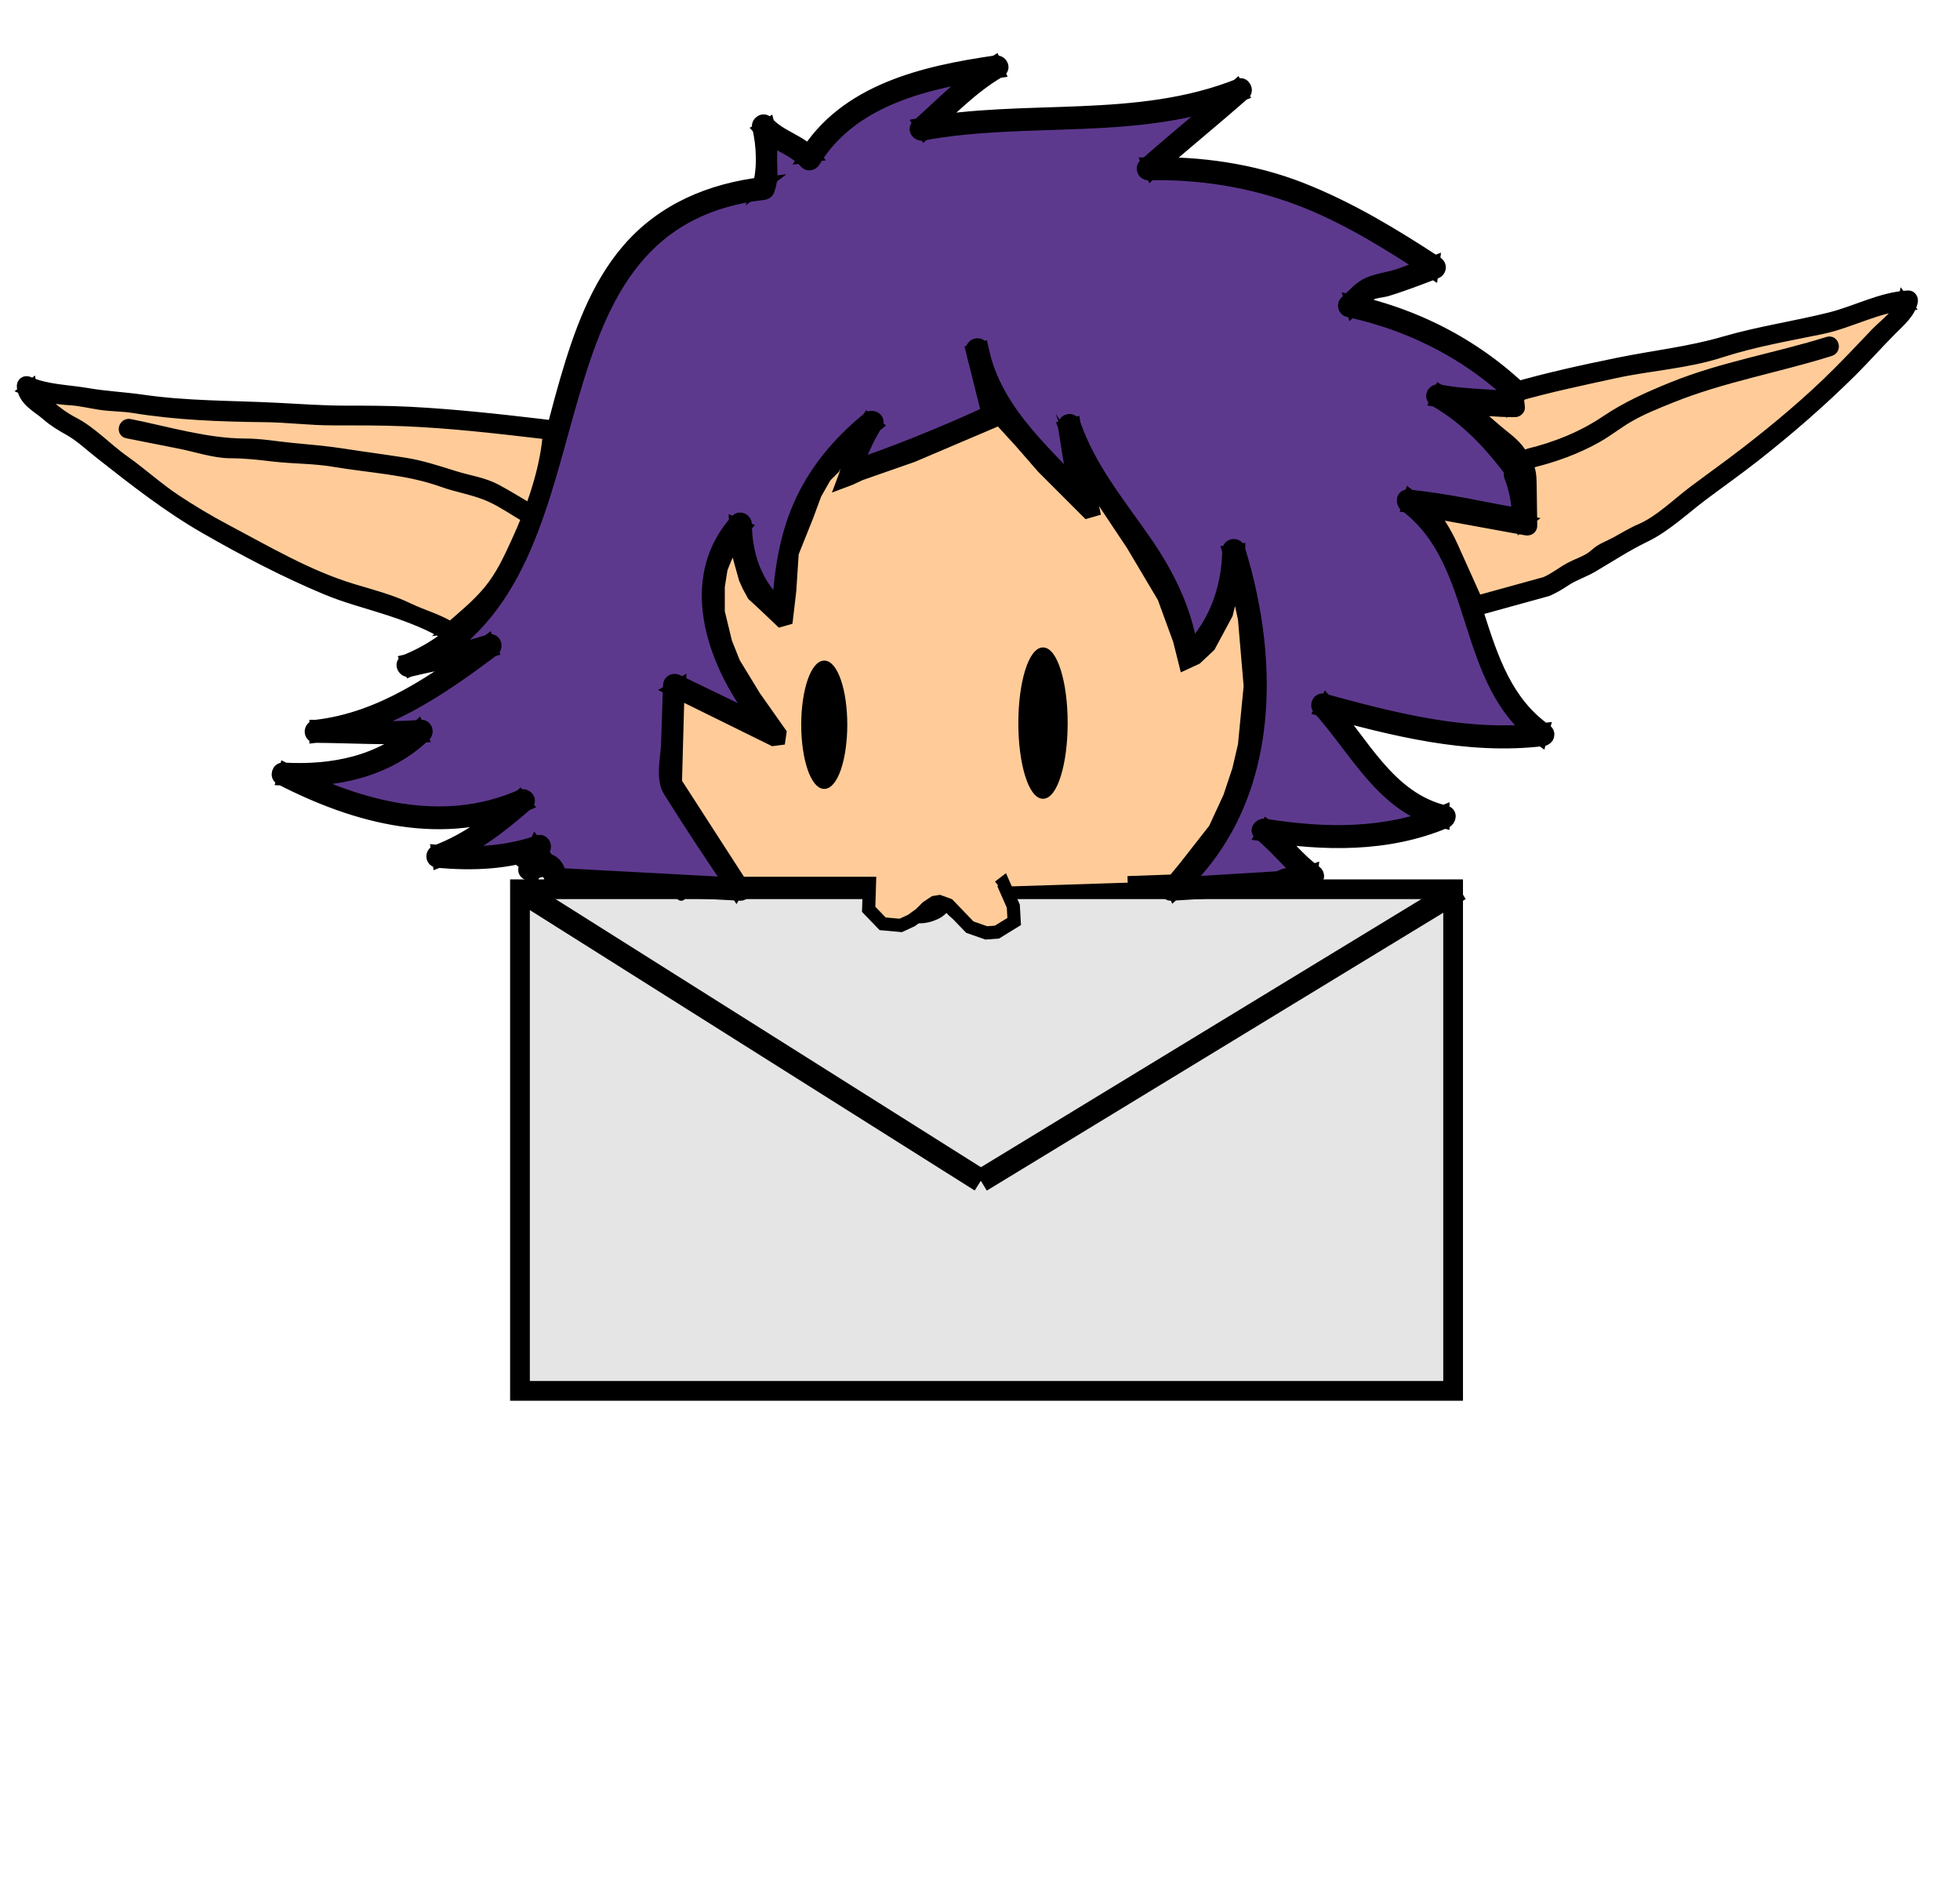 <?xml version="1.0" encoding="utf-8"?>
<!-- Generator: Adobe Illustrator 16.0.0, SVG Export Plug-In . SVG Version: 6.00 Build 0)  -->
<!DOCTYPE svg PUBLIC "-//W3C//DTD SVG 1.1//EN" "http://www.w3.org/Graphics/SVG/1.1/DTD/svg11.dtd">
<svg version="1.1" id="Calque_1" xmlns="http://www.w3.org/2000/svg" xmlns:xlink="http://www.w3.org/1999/xlink" x="0px" y="0px"
	 width="595.84px" height="578.555px" viewBox="0 0 595.84 578.555" enable-background="new 0 0 595.84 578.555"
	 xml:space="preserve">
<g id="enveloppe">
	<path fill="#E5E5E5" stroke="#000000" stroke-width="6" stroke-miterlimit="10" d="M300.823,270.296
		c0.563,0.838,0.986,1.782,1.225,2.834c1.076,4.76-3.75,6.951-7.685,5.389c-2.226-0.882-4.497-2.593-5.64-4.706
		c-0.096-0.05-0.192-0.097-0.287-0.152c-0.487,0.046-0.976,0.055-1.466,0.025c-0.128,0.075-0.254,0.148-0.385,0.214
		c-0.562,1.163-1.457,2.146-2.738,2.745c-2.84,1.326-7.017,1.82-8.765-1.543c-0.766-1.474-0.983-3.226-0.751-4.807H158.074v152.481
		h283.672V270.296L300.823,270.296L300.823,270.296z"/>
	<line fill="none" stroke="#000000" stroke-width="7" stroke-miterlimit="10" x1="161.225" y1="272.598" x2="298.17" y2="358.908"/>
	<line fill="none" stroke="#000000" stroke-width="7" stroke-miterlimit="10" x1="298.17" y1="358.908" x2="443.746" y2="270.296"/>
</g>
<g id="cheveux">
	<g>
		<g>
			<path d="M409.073,93.797c1.937,0,1.937-3,0-3C407.139,90.797,407.14,93.797,409.073,93.797L409.073,93.797z"/>
		</g>
	</g>
	<g>
		<g>
			<path d="M409.073,90.797c1.937,0,1.937-3,0-3C407.139,87.797,407.14,90.797,409.073,90.797L409.073,90.797z"/>
		</g>
	</g>
	<g>
		<g>
			<path d="M408.073,92.797c1.937,0,1.937-3,0-3C406.139,89.797,406.14,92.797,408.073,92.797L408.073,92.797z"/>
		</g>
	</g>
	<g>
		<g>
			<path d="M408.073,92.797c1.937,0,1.937-3,0-3C406.139,89.797,406.14,92.797,408.073,92.797L408.073,92.797z"/>
		</g>
	</g>
	<g>
		<g>
			<path d="M410.073,90.797c1.937,0,1.937-3,0-3C408.139,87.797,408.14,90.797,410.073,90.797L410.073,90.797z"/>
		</g>
	</g>
	<g>
		<g>
			<path d="M410.073,90.797c1.937,0,1.937-3,0-3C408.139,87.797,408.14,90.797,410.073,90.797L410.073,90.797z"/>
		</g>
	</g>
	<g>
		<g>
			<path d="M413.073,89.797c1.937,0,1.937-3,0-3C411.139,86.797,411.14,89.797,413.073,89.797L413.073,89.797z"/>
		</g>
	</g>
	<g>
		<g>
			<path d="M413.073,89.797c1.937,0,1.937-3,0-3C411.139,86.797,411.14,89.797,413.073,89.797L413.073,89.797z"/>
		</g>
	</g>
	<g>
		<g>
			<path d="M413.073,89.797c1.937,0,1.937-3,0-3C411.139,86.797,411.14,89.797,413.073,89.797L413.073,89.797z"/>
		</g>
	</g>
	<g>
		<g>
			<path d="M415.073,88.797c1.937,0,1.937-3,0-3C413.139,85.797,413.14,88.797,415.073,88.797L415.073,88.797z"/>
		</g>
	</g>
	<g>
		<g>
			<g>
				<path fill="#FF5F5F" d="M207.074,272.297"/>
				<g>
					<path d="M207.074,273.797c1.935,0,1.935-3,0-3C205.139,270.797,205.14,273.797,207.074,273.797L207.074,273.797z"/>
				</g>
			</g>
			<g>
				<path fill="#5D398E" d="M461.323,143.297l-4.167-5.505c-5.04-7.417-12.36-13.086-20.083-17.495c9.212,2.031,18.788,0.969,28,3
					c-15-16-34-26-54.817-30.36l5.532-4.84c6.954-1.645,13.611-4.291,20.285-6.8c-12.995-8.518-26.338-16.764-40.893-22.363
					c-14.67-5.643-30.416-8.087-46.107-7.637c9.19-8.167,18.812-15.833,28-24c-30.813,12.743-64.963,5.808-96.998,12
					c7.471-6.549,14.227-14.119,22.998-19c-20.783,2.965-45.599,8.307-56.998,28c-3.632-4.695-10.37-5.305-14-10
					c1.722,5.195,0.145,10.694,1,16l-1,3c-82,9-43,118-108,145c8-2,16-3,25-6c-16,12-33,24-53,26c11,0,21,1,32,0c-11,11-27,14-42,13
					c23,12,49,19,73,8c-8,7-15,13-26,17c11,1,20,1,31-3c-1,2-2,4-3,7c6-3,7-2,8,3l56,3l-11-16l-10-16l1-30l31,15c-16-17-28-46-11-64
					c0,12,4,21,13,28c1-25,7-43,27-59c-3,4-5,11-8,16c15-5,30-11,44.998-18l-4.998-20c3.998,21,20.998,33,33.998,48c-5-10-4-14-6-25
					c9,27,33,40,36,71c9-8,14-20,14-33c11,35,11,77-19,103l33-2c3.003-1.943,6.853-0.467,10-2c-5.732-3.849-9.537-9.833-15-14
					c18.145,3.024,37.827,3.507,55-4c-17.947-3.771-25.667-21.697-37-34c21.745,5.934,44.273,11.963,67,9
					c-24.504-16.653-17.105-53.805-41-71c11.811,1.078,23.357,3.879,35,6c0.188-3.367-0.16-6.74-1.021-9.985
					c-0.363-1.364-0.816-2.706-1.359-4.016"/>
				<g>
					<path stroke="#000000" stroke-width="4" stroke-miterlimit="10" d="M462.617,142.54c-2.415-3.191-4.733-6.481-7.271-9.575
						c-4.746-5.787-11.104-10.227-17.518-13.963c-0.385,0.914-0.771,1.827-1.153,2.741c9.252,1.838,18.752,1.163,28,3
						c1.446,0.288,2.538-1.374,1.459-2.507c-15.027-15.774-34.234-26.143-55.481-30.746c0.223,0.836,0.441,1.671,0.662,2.507
						c1.811-1.581,3.617-3.163,5.426-4.744c0.638-0.557,3.72-0.851,4.611-1.113c1.711-0.503,3.397-1.092,5.083-1.673
						c3.374-1.161,6.699-2.464,10.037-3.724c1.218-0.459,1.502-1.994,0.356-2.741c-13.154-8.604-26.574-16.749-41.251-22.515
						c-14.735-5.79-30.733-8.031-46.506-7.69c0.354,0.854,0.707,1.707,1.063,2.561c9.212-8.142,18.788-15.858,28-24
						c1.084-0.958-0.058-3.07-1.459-2.507c-30.945,12.418-64.86,6.03-97,12c0.486,0.836,0.973,1.671,1.459,2.507
						c7.363-6.539,14.105-13.782,22.694-18.766c1.581-0.917,0.436-2.971-1.153-2.741c-21.602,3.122-45.802,8.601-57.896,28.689
						c0.785-0.102,1.57-0.202,2.355-0.304c-3.915-4.464-10.105-5.56-14-10c-1.024-1.168-2.873,0.071-2.507,1.459
						c1.363,5.169,1.703,13.094,0,18.203c0.48-0.367,0.964-0.734,1.446-1.102c-15.898,1.853-30.51,7.894-41.094,20.205
						c-9.654,11.233-14.702,25.718-18.791,39.722c-8.578,29.376-13.329,65.63-42.568,82.232c-2.031,1.153-4.156,2.133-6.306,3.046
						c-1.615,0.687-0.431,3.125,1.155,2.741c8.345-2.021,16.809-3.367,25-6c-0.385-0.914-0.771-1.827-1.155-2.741
						c-15.646,11.711-32.293,23.508-52.241,25.795c-1.873,0.215-1.98,2.99,0,3c10.679,0.054,21.333,0.863,32,0
						c-0.354-0.854-0.707-1.707-1.063-2.561c-11.019,10.594-26.13,13.413-40.938,12.561c-1.479-0.085-2.067,2.12-0.759,2.795
						c23.175,11.936,49.597,18.969,74.516,8c-0.605-0.785-1.212-1.57-1.817-2.355c-7.771,6.79-15.596,12.918-25.338,16.614
						c-1.602,0.607-1.322,2.798,0.398,2.946c10.826,0.936,21.057,0.536,31.396-3.054c-0.563-0.734-1.129-1.469-1.693-2.203
						c-1.195,2.409-2.25,4.822-3.149,7.358c-0.481,1.354,1.126,2.207,2.203,1.693c3.135-1.494,4.984-1.635,5.797,2.104
						c0.146,0.673,0.804,1.067,1.446,1.102c18.667,1,37.331,2,56,3c1.093,0.059,1.929-1.335,1.295-2.257
						c-6.729-9.785-13.24-19.585-19.533-29.653c-0.479-0.764-0.954-1.527-1.434-2.291c0.615,0.983,0.2-0.21,0.232-1.172
						c0.113-3.402,0.227-6.806,0.34-10.209c0.199-5.973,0.398-11.945,0.598-17.918c-0.752,0.432-1.505,0.863-2.257,1.295
						c10.333,5,20.666,10,31,15c1.521,0.736,3.011-1.065,1.817-2.355c-14.451-15.644-27.838-43.219-11-61.879
						c-0.854-0.354-1.707-0.707-2.563-1.061c0.174,11.683,4.246,21.643,13.439,29.061c1.009,0.814,2.499,0.33,2.561-1.061
						c0.496-11.186,1.984-22.342,6.428-32.706c4.331-10.106,11.686-18.358,20.135-25.233c-0.785-0.605-1.57-1.212-2.355-1.817
						c-3.397,4.931-5.058,10.807-8,16c-0.617,1.092,0.404,2.637,1.693,2.203c15.457-5.193,30.568-11.288,45.356-18.151
						c0.612-0.283,0.843-1.087,0.689-1.693c-1.667-6.667-3.333-13.334-5-20c-0.472-1.889-3.283-1.083-2.893,0.797
						c4.306,20.747,21.115,33.534,34.386,48.662c1.188,1.355,3.058-0.367,2.354-1.817c-3.85-7.954-4.357-16.079-5.849-24.642
						c-0.964,0.266-1.929,0.531-2.895,0.797c8.833,25.557,32.894,42.635,35.946,70.602c0.141,1.281,1.533,2.01,2.563,1.061
						c9.607-8.883,14.229-21.104,14.438-34.061c-0.98,0.133-1.964,0.266-2.946,0.398c10.723,34.646,10.492,75.788-18.612,101.541
						c-0.962,0.851-0.223,2.639,1.061,2.561c6.811-0.413,13.617-0.825,20.426-1.238c3.605-0.218,7.21-0.437,10.814-0.655
						c0.587-0.035,1.174-0.071,1.76-0.106c1.907-0.115,3.71-1.1,5.688-1.181c1.67-0.069,3.127-0.312,4.711-0.873
						c1.275-0.452,1.435-1.971,0.356-2.741c-5.499-3.938-9.44-9.538-14.694-13.766c-0.486,0.836-0.975,1.671-1.46,2.507
						c18.68,3.022,38.062,3.464,55.798-4c1.241-0.522,1.604-2.519,0-2.893c-17.468-4.077-25.254-21.349-36.339-33.614
						c-0.485,0.836-0.974,1.671-1.459,2.507c21.988,5.995,44.433,11.799,67.397,9.054c1.49-0.178,2.036-1.893,0.757-2.795
						c-24.021-16.95-17.341-53.34-41-71c-0.252,0.932-0.505,1.863-0.757,2.795c11.67,1.154,23.088,3.814,34.603,5.946
						c0.97,0.18,1.867-0.412,1.897-1.446c0.147-5.011-0.619-9.725-2.437-14.399c-0.692-1.783-3.597-1.009-2.895,0.797
						c1.716,4.414,2.469,8.864,2.329,13.603c0.633-0.482,1.266-0.964,1.897-1.446c-11.777-2.181-23.459-4.873-35.397-6.054
						c-1.656-0.164-1.807,2.012-0.757,2.795c23.445,17.502,16.66,53.827,41,71c0.252-0.932,0.505-1.863,0.757-2.795
						c-22.717,2.715-44.854-3.018-66.603-8.946c-1.5-0.409-2.443,1.417-1.459,2.507c11.506,12.732,19.521,30.152,37.662,34.386
						c0-0.964,0-1.929,0-2.893c-17.239,7.254-36.035,6.939-54.203,4c-1.297-0.21-2.767,1.456-1.459,2.507
						c5.458,4.392,9.584,10.139,15.305,14.234c0.119-0.914,0.237-1.827,0.356-2.741c-2.868,1.016-6.275,0.187-9.022,1.509
						c-0.905,0.436-1.279,0.479-2.337,0.544c-3.604,0.219-7.209,0.438-10.814,0.655c-6.809,0.413-13.617,0.825-20.426,1.238
						c0.354,0.854,0.707,1.707,1.062,2.563c29.878-26.437,30.409-68.832,19.387-104.459c-0.5-1.616-2.919-1.316-2.946,0.397
						c-0.195,12.202-4.512,23.575-13.562,31.939c0.854,0.354,1.707,0.707,2.562,1.061c-1.479-13.538-7.111-25.094-14.817-36.151
						c-7.912-11.356-16.649-21.981-21.234-35.247c-0.639-1.848-3.223-1.097-2.895,0.797c1.544,8.883,2.165,17.121,6.151,25.358
						c0.785-0.605,1.57-1.212,2.354-1.817c-12.907-14.718-29.423-27.142-33.613-47.338c-0.964,0.266-1.929,0.531-2.894,0.797
						c1.667,6.667,3.332,13.334,4.999,20c0.229-0.564,0.46-1.129,0.689-1.693c-14.557,6.754-29.43,12.737-44.642,17.849
						c0.563,0.734,1.129,1.469,1.691,2.203c2.943-5.192,4.604-11.068,8-16c1.04-1.509-1.13-2.814-2.354-1.817
						c-9.084,7.391-16.476,16.204-21.109,27.02c-4.459,10.402-5.832,21.829-6.33,33.041c0.854-0.354,1.707-0.707,2.563-1.061
						c-8.606-6.945-12.399-15.98-12.563-26.939c-0.019-1.25-1.655-2.063-2.561-1.061c-18.046,19.998-4.664,49.164,11,66.121
						c0.604-0.785,1.212-1.57,1.815-2.355c-10.333-5-20.666-10-31-15c-1.025-0.498-2.217,0.102-2.257,1.295
						c-0.199,5.973-0.397,11.945-0.598,17.918c-0.14,4.156-1.728,10.395,0.592,14.102c6.521,10.432,13.241,20.601,20.211,30.737
						c0.433-0.752,0.863-1.505,1.295-2.257c-18.667-1-37.333-2-56-3c0.482,0.367,0.964,0.734,1.446,1.102
						c-1.38-6.365-4.725-6.509-10.203-3.896c0.733,0.564,1.469,1.129,2.203,1.693c0.813-2.284,1.771-4.473,2.849-6.642
						c0.539-1.085-0.354-2.668-1.692-2.203c-10.089,3.501-20.057,3.857-30.603,2.946c0.133,0.982,0.267,1.964,0.398,2.946
						c10.244-3.887,18.487-10.244,26.661-17.386c1.389-1.212-0.377-2.989-1.816-2.355c-23.833,10.49-49.402,3.374-71.486-8
						c-0.252,0.932-0.505,1.863-0.757,2.795c15.61,0.898,31.48-2.306,43.062-13.439c0.896-0.861,0.269-2.668-1.062-2.561
						c-10.667,0.863-21.32,0.054-32,0c0,1,0,2,0,3c20.577-2.359,37.586-14.102,53.757-26.205c1.271-0.949,0.59-3.302-1.154-2.741
						c-8.191,2.632-16.655,3.979-25,6c0.386,0.914,0.771,1.827,1.154,2.741c62.754-26.661,29.42-131.472,102.983-144.214
						c1.414-0.245,2.839-0.42,4.266-0.586c0.702-0.082,1.215-0.405,1.445-1.102c0.896-2.69,0.896-4.04,0.781-6.959
						c-0.174-4.408,0.359-8.512-0.781-12.838c-0.836,0.486-1.671,0.973-2.507,1.459c3.915,4.464,10.104,5.56,14,10
						c0.649,0.742,1.883,0.482,2.354-0.304c11.651-19.353,35.365-24.313,56.104-27.311c-0.385-0.914-0.771-1.827-1.154-2.741
						c-8.813,5.112-15.747,12.523-23.304,19.234c-1.219,1.081,0.102,2.759,1.459,2.507c32.16-5.974,66.01,0.437,96.999-12
						c-0.485-0.836-0.973-1.671-1.459-2.507c-9.212,8.142-18.787,15.858-28,24c-0.989,0.875-0.2,2.588,1.062,2.561
						c15.658-0.338,31.032,2.076,45.709,7.583c14.448,5.421,27.679,13.806,40.534,22.212c0.119-0.914,0.237-1.827,0.357-2.741
						c-3.34,1.26-6.676,2.526-10.038,3.724c-3.197,1.14-7.729,1.541-10.604,3.228c-2.126,1.245-3.983,3.453-5.838,5.074
						c-0.832,0.728-0.406,2.275,0.662,2.507c20.78,4.503,39.455,14.542,54.156,29.975c0.485-0.836,0.974-1.671,1.459-2.507
						c-9.252-1.838-18.752-1.163-28-3c-1.624-0.322-2.686,1.851-1.154,2.741c10.001,5.828,16.843,13.389,23.712,22.462
						C461.181,145.575,463.786,144.083,462.617,142.54L462.617,142.54z"/>
				</g>
			</g>
		</g>
		<line fill="none" stroke="#000000" stroke-miterlimit="10" x1="452.073" y1="131.297" x2="462.051" y2="148.312"/>
	</g>
	<g>
		<g>
			<path d="M205.074,209.797c1.935,0,1.935-3,0-3C203.139,206.797,203.14,209.797,205.074,209.797L205.074,209.797z"/>
		</g>
	</g>
</g>
<g id="ailes">
	<g>
		<path fill="#FFCC99" d="M164.074,130.148c-17-2-35-4.148-53-4.148c-6,0-12,0-18,0c-6-1-12-0.852-18-0.852c-12,0-24-0.926-36-2.926
			c-5,0-11-0.963-16-1.963c-3,0-5-0.981-7-0.981c-3,0-6-0.991-8-1.991c0,3,3,5.005,5,6.005c3,3,6,5.003,10,7.003
			c5,4,11,9.001,17,13.001c10,9,22,16,34,22c9,5,19,10.001,29,14.001c7,2,13,4,19,6c5,3,11,4,15,7l9.75-8.5l6-7.25l3.5-7l5.5-12
			l6-22l0.25-4.824L164.074,130.148"/>
		<g>
			<path stroke="#000000" stroke-width="3" stroke-miterlimit="10" d="M164.074,128.797c-13.146-1.542-26.297-2.973-39.518-3.656
				c-6.492-0.336-12.986-0.344-19.482-0.344c-7.063,0-13.968-0.52-21-0.875c-13.709-0.693-27.164-0.498-40.813-2.473
				c-5.558-0.805-11.135-1.039-16.686-2.007c-5.724-0.997-12.45-1.051-17.746-3.44c-1.273-0.575-2.394,0.35-2.203,1.693
				c0.619,4.408,4.603,6.068,7.649,8.74c1.991,1.745,4.279,3.123,6.583,4.404c3.36,1.869,6.267,4.646,9.276,7.018
				c10.388,8.184,20.781,16.358,32.278,22.95c11.827,6.782,24.145,13.233,36.729,18.484c6.218,2.594,12.85,4.245,19.249,6.36
				c5.736,1.896,12.931,4.557,17.921,7.939c0.581,0.395,1.331,0.189,1.817-0.234c4.619-4.027,9.146-7.771,13.05-12.487
				c3.701-4.473,5.959-9.528,8.371-14.79c5-10.91,9.385-23.24,10.019-35.283c0.049-0.891-0.725-1.403-1.5-1.5
				C166.741,129.13,165.407,128.964,164.074,128.797c-1.916-0.239-1.896,2.764,0,3c1.333,0.167,2.667,0.333,4,0.5
				c-0.5-0.5-1-1-1.5-1.5c-0.595,11.263-4.981,23.673-9.609,33.769c-2.515,5.486-4.77,10.396-8.501,14.908
				c-3.679,4.444-8.103,7.971-12.45,11.763c0.605-0.078,1.212-0.156,1.817-0.234c-4.17-2.827-9.114-4.045-13.613-6.229
				c-5.343-2.594-11.333-4.108-17.02-5.832c-13.571-4.113-26.136-11.558-38.617-18.166c-5.224-2.765-10.292-5.797-15.212-9.067
				c-5.438-3.613-10.217-8.032-15.533-11.78c-5.158-3.636-9.855-8.781-15.46-11.678c-2.585-1.336-4.931-3.019-7.114-4.934
				c-2.268-1.987-5.271-3.084-5.741-6.418c-0.732,0.564-1.469,1.129-2.203,1.693c4.273,1.929,9.403,2.813,14.069,3.102
				c3.104,0.19,6.211,0.979,9.289,1.425c3.277,0.476,6.634,0.403,9.895,0.933c13.248,2.15,26.513,2.632,39.904,2.773
				c6.908,0.072,13.681,0.973,20.602,0.973c7.188,0,14.375-0.027,21.562,0.256c13.862,0.547,27.669,2.128,41.438,3.744
				C165.993,132.022,165.972,129.02,164.074,128.797L164.074,128.797z"/>
		</g>
	</g>
	<g>
		<g>
			<path stroke="#000000" stroke-width="3" stroke-miterlimit="10" d="M38.676,131.743c5.342,1.068,10.684,2.134,16.03,3.177
				c4.839,0.944,10.443,2.877,15.368,2.877c4.5,0,8.586,0.486,13,1c6.12,0.712,12.346,0.579,18.443,1.614
				c10.954,1.858,22.396,2.33,32.872,6.105c4.903,1.767,10.21,2.499,14.926,4.7c3.829,1.788,7.339,4.283,11,6.375
				c1.685,0.962,3.192-1.631,1.516-2.59c-3.688-2.107-7.239-4.37-11-6.375c-3.82-2.037-8.256-2.635-12.358-3.901
				c-5.318-1.643-10.087-3.278-15.624-4.146c-6.203-0.973-12.432-1.779-18.635-2.752c-5.188-0.813-10.286-1.202-15.515-1.714
				c-4.749-0.465-9.393-1.316-14.161-1.316c-11.619,0-23.692-3.672-35.065-5.946C37.584,128.473,36.779,131.364,38.676,131.743
				L38.676,131.743z"/>
		</g>
	</g>
	<path d="M161.84,128.797c-2,0-2,3,0,3S163.84,128.797,161.84,128.797z"/>
	<path d="M168.437,129.838c0.296-0.878-0.157-2.041-1.36-2.041c-0.803,0-1.383,0.515-1.521,1.117
		c-0.174-0.073-0.715-0.117-0.715-0.117c-2,0-2,3,0,3c1,0,1.381-0.515,1.52-1.117c0.074,0.031,0.21,0.058,0.294,0.076
		c-0.296,0.878,0.188,2.041,1.394,2.041C169.85,132.797,169.998,130.189,168.437,129.838z"/>
	<g>
		<g>
			<path d="M462.073,140.797c1.937,0,1.937-3,0-3C460.139,137.797,460.14,140.797,462.073,140.797L462.073,140.797z"/>
		</g>
	</g>
	<g>
		<g>
			<path d="M460.073,140.797c1.937,0,1.937-3,0-3C458.139,137.797,458.14,140.797,460.073,140.797L460.073,140.797z"/>
		</g>
	</g>
	<g>
		<g>
			<path d="M460.073,140.797c1.937,0,1.937-3,0-3C458.139,137.797,458.14,140.797,460.073,140.797L460.073,140.797z"/>
		</g>
	</g>
	<g>
		<g>
			<path d="M460.073,139.797c1.937,0,1.937-3,0-3C458.139,136.797,458.14,139.797,460.073,139.797L460.073,139.797z"/>
		</g>
	</g>
	<g>
		<g>
			<path d="M460.073,141.797c1.937,0,1.937-3,0-3C458.139,138.797,458.14,141.797,460.073,141.797L460.073,141.797z"/>
		</g>
	</g>
	<g>
		<g>
			<path d="M460.073,141.797c1.937,0,1.937-3,0-3C458.139,138.797,458.14,141.797,460.073,141.797L460.073,141.797z"/>
		</g>
	</g>
	<g>
		<g>
			<path d="M461.073,142.797c1.937,0,1.937-3,0-3C459.139,139.797,459.14,142.797,461.073,142.797L461.073,142.797z"/>
		</g>
	</g>
	<g>
		<g>
			<path d="M461.073,142.797c1.937,0,1.937-3,0-3C459.139,139.797,459.14,142.797,461.073,142.797L461.073,142.797z"/>
		</g>
	</g>
	<g>
		<g>
			<path d="M458.073,140.797c1.937,0,1.937-3,0-3C456.139,137.797,456.14,140.797,458.073,140.797L458.073,140.797z"/>
		</g>
	</g>
	<g>
		<g>
			<path d="M460.073,141.797c1.937,0,1.937-3,0-3C458.139,138.797,458.14,141.797,460.073,141.797L460.073,141.797z"/>
		</g>
	</g>
	<g>
		<g>
			<path d="M460.073,141.797c1.937,0,1.937-3,0-3C458.139,138.797,458.14,141.797,460.073,141.797L460.073,141.797z"/>
		</g>
	</g>
	<g>
		<g>
			<path d="M461.073,141.797c1.937,0,1.937-3,0-3C459.139,138.797,459.14,141.797,461.073,141.797L461.073,141.797z"/>
		</g>
	</g>
	<g>
		<g>
			<path d="M461.073,141.797c1.937,0,1.937-3,0-3C459.139,138.797,459.14,141.797,461.073,141.797L461.073,141.797z"/>
		</g>
	</g>
	<g>
		<g>
			<path d="M461.073,144.797c1.937,0,1.937-3,0-3C459.139,141.797,459.14,144.797,461.073,144.797L461.073,144.797z"/>
		</g>
	</g>
	<g>
		<g>
			<path d="M462.073,143.797c1.937,0,1.937-3,0-3C460.139,140.797,460.14,143.797,462.073,143.797L462.073,143.797z"/>
		</g>
	</g>
	<g>
		<g>
			<path d="M462.073,143.797c1.937,0,1.937-3,0-3C460.139,140.797,460.14,143.797,462.073,143.797L462.073,143.797z"/>
		</g>
	</g>
	<g>
		<path fill="#FFCC99" d="M470.073,178.297c3-1,6-4,9-5s6-3,8-5c5-2,9-5,14-7c8-6,16-12,24-18c10-7,19-15,28-23c5-4,9-9,14-13
			c2-3,5-6,7-8s6-6,6-8c-5,0-11,3-15,4c-5,2-10,3-15,4c-10,2-20,4-29,7c-9,2-18,4-27,5c-5,1-9,2-14,3c-7,1-13,3.102-20,5.102
			l0.5,4.602h-4l-12.75-1.102l16.5,14.199l3.75,5.725l0.25,16.987l-31.5-5.757l5.5,7.997l10,22.249L470.073,178.297z"/>
		<g>
			<path stroke="#000000" stroke-width="3" stroke-miterlimit="10" d="M470.473,179.743c1.979-0.83,3.71-1.888,5.502-3.078
				c2.585-1.718,5.559-2.629,8.229-4.198c5.313-3.118,10.395-6.477,15.993-9.174c6.314-3.042,12.013-8.485,17.632-12.701
				c5.197-3.897,10.521-7.646,15.634-11.656c10.277-8.065,20.244-16.714,29.518-25.914c4.186-4.151,7.99-8.486,12.154-12.664
				c2.354-2.362,5.729-5.217,6.386-8.662c0.173-0.906-0.407-1.951-1.446-1.898c-8.16,0.416-15.875,4.667-23.73,6.633
				c-10.708,2.679-21.626,4.239-32.246,7.341c-10.617,3.101-21.465,4.247-32.252,6.455c-10.841,2.219-21.535,4.554-32.168,7.625
				c-0.589,0.17-1.175,0.787-1.104,1.446c0.167,1.5,0.333,3,0.5,4.5c0.5-0.5,1-1,1.5-1.5c-5.604,0-11.163-0.562-16.75-1
				c-1.276-0.101-2.023,1.728-1.061,2.561c2.875,2.483,5.75,4.966,8.625,7.449c2.33,2.012,6.585,4.879,7.967,6.998
				c1.112,1.705,2.225,3.41,3.336,5.115c-0.441-0.68-0.113-0.336-0.102,0.46c0.018,1.206,0.036,2.412,0.054,3.618
				c0.06,4.1,0.12,8.199,0.181,12.299c0.635-0.482,1.268-0.964,1.898-1.446c-10.5-1.917-21-3.833-31.5-5.75
				c-1.172-0.214-2.512,1.015-1.693,2.203c2.912,4.236,5.53,8.068,7.626,12.73c2.624,5.84,5.249,11.68,7.874,17.52
				c0.271,0.604,1.101,0.854,1.693,0.689C455.973,183.743,463.223,181.743,470.473,179.743c1.863-0.514,1.071-3.408-0.797-2.893
				c-7.25,2-14.5,4-21.75,6c0.563,0.229,1.129,0.459,1.691,0.689c-2.624-5.84-5.249-11.68-7.874-17.52
				c-2.095-4.662-4.714-8.494-7.626-12.73c-0.563,0.734-1.129,1.469-1.691,2.203c10.5,1.917,21,3.833,31.5,5.75
				c0.935,0.171,1.914-0.404,1.896-1.446c-0.063-4.388-0.129-8.774-0.191-13.162c-0.063-4.287-0.908-5.587-3.327-9.295
				c-1.804-2.767-4.833-4.733-7.311-6.872c-3.368-2.91-6.738-5.821-10.108-8.731c-0.354,0.854-0.707,1.707-1.063,2.561
				c5.587,0.438,11.146,1,16.75,1c0.749,0,1.591-0.686,1.5-1.5c-0.167-1.5-0.333-3-0.5-4.5c-0.366,0.482-0.732,0.964-1.102,1.446
				c10.072-2.909,20.175-5.013,30.406-7.25c10.686-2.337,21.826-2.907,32.293-6.301c9.977-3.235,20.384-5.018,30.635-7.127
				c8.722-1.795,17.365-6.815,26.268-7.269c-0.48-0.633-0.964-1.266-1.444-1.898c-0.751,3.944-5.917,7.578-8.579,10.382
				c-3.863,4.066-7.67,8.093-11.649,12.069c-8.718,8.713-18.436,16.819-28.194,24.34c-5.092,3.924-10.344,7.654-15.486,11.512
				c-5.011,3.759-10.281,9.032-16.032,11.502c-2.635,1.131-5.114,2.666-7.627,4.039c-2.135,1.167-4.329,1.834-6.123,3.489
				c-2.353,2.171-5.201,2.809-7.903,4.31c-2.481,1.38-4.723,3.205-7.354,4.31C467.919,177.587,468.689,180.491,470.473,179.743z"/>
		</g>
	</g>
	<g>
		<g>
			<path d="M467.317,177.002c-7.082,3.033-14.174,5.904-21.642,7.849c-1.871,0.487-1.077,3.381,0.797,2.893
				c7.719-2.009,15.043-5.018,22.356-8.151C470.605,178.832,469.073,176.249,467.317,177.002L467.317,177.002z"/>
		</g>
	</g>
	<g>
		<g>
			<path stroke="#000000" stroke-width="3" stroke-miterlimit="10" d="M465.473,140.743c7.049-1.73,13.905-4.166,20.231-7.776
				c3.189-1.818,6.08-4.127,9.247-5.989c4.097-2.407,8.567-4.177,12.957-5.953c15.726-6.361,32.435-9.206,48.563-14.281
				c1.839-0.578,1.054-3.475-0.797-2.893c-15.608,4.91-31.916,7.539-47.122,13.7c-7.151,2.897-13.99,5.904-20.406,10.242
				c-7.121,4.814-15.14,8.012-23.472,10.058C462.797,138.312,463.594,141.204,465.473,140.743L465.473,140.743z"/>
		</g>
	</g>
	<polyline fill="#FFCC99" stroke="#000000" stroke-width="4" stroke-miterlimit="10" points="303.698,269.547 305.012,268.547 
		308.043,275.422 308.309,280.109 303.066,283.328 299.82,283.563 294.822,281.805 288.323,275.051 285.574,274.049 
		284.074,274.297 281.824,275.797 279.824,277.797 277.074,279.797 273.824,281.297 268.324,280.797 264.074,276.398 264.324,268.5 
		225.074,268.5 205.324,237.898 206.074,210.473 235.074,224.76 236.824,224.528 237.074,222.787 229.324,211.792 223.074,201.545 
		220.582,195.296 218.34,186.047 218.34,178.297 219.207,172.797 220.516,169.547 223.295,163.797 225.31,171.297 226.566,175.797 
		227.57,178.047 229.072,180.797 232.323,183.797 237.324,188.547 239.074,188.047 240.074,179.547 240.824,168.047 
		245.324,156.797 247.824,150.047 250.824,144.797 253.324,142.297 253.824,141.047 259.074,135.297 257.074,144.297 
		256.324,146.297 258.324,145.547 261.574,144.047 277.324,138.547 302.573,127.797 303.073,125.797 305.073,128.547 
		310.323,134.297 317.073,142.047 330.573,155.547 332.323,155.047 330.823,148.297 328.323,141.047 335.323,152.047 
		344.323,165.547 353.823,181.547 358.573,194.547 360.323,201.547 363.573,200.047 367.573,196.297 372.823,186.547 
		375.573,175.297 378.323,188.047 380.073,208.547 378.323,226.547 376.573,234.047 373.823,242.297 369.323,252.047 
		360.323,263.547 356.823,267.797 342.823,268.297 	"/>
</g>
<g id="yeux">
	<g>
		<g>
			<path d="M220.074,200.797c1.935,0,1.935-3,0-3C218.139,197.797,218.14,200.797,220.074,200.797L220.074,200.797z"/>
		</g>
	</g>
	<ellipse stroke="#000000" stroke-miterlimit="10" cx="317.073" cy="219.797" rx="7" ry="22.5"/>
	<ellipse stroke="#000000" stroke-miterlimit="10" cx="250.574" cy="220.297" rx="6.5" ry="19"/>
</g>
<path fill="#FFCC99" stroke="#000000" stroke-miterlimit="10" d="M-368.58,81.777"/>
</svg>
